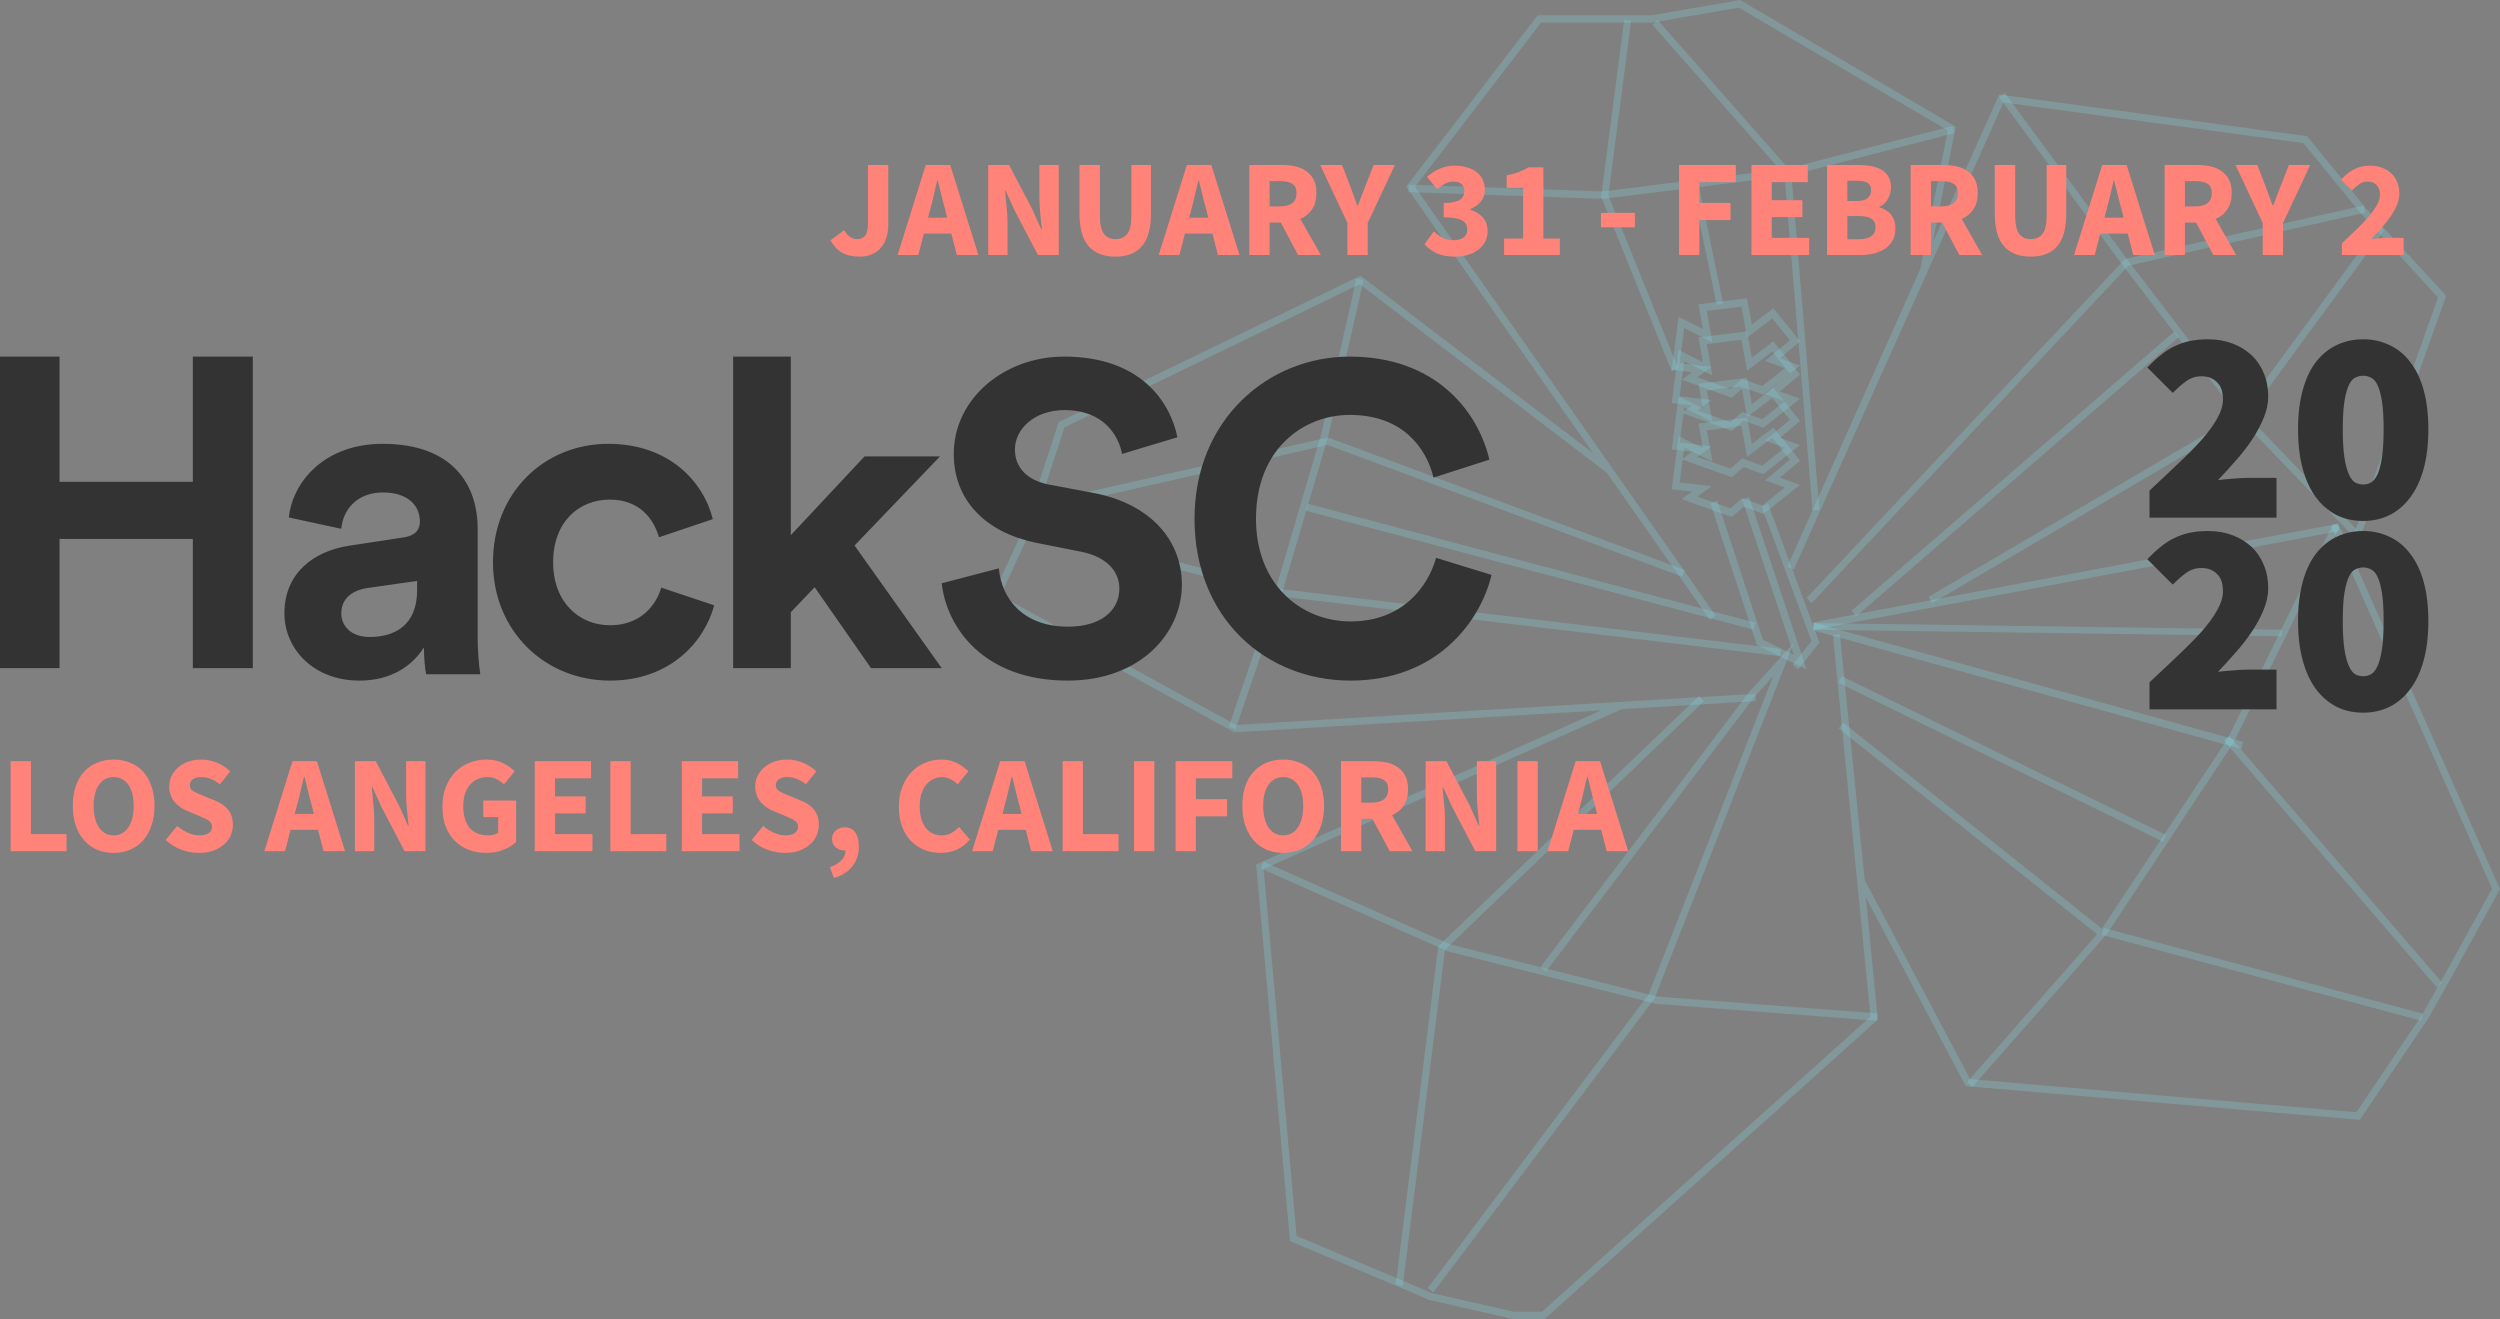 <svg viewBox="0 0 1304 688" fill="none" xmlns="http://www.w3.org/2000/svg">
<rect x="0" y="0" width="1304" height="688" fill="#808080" stroke="none"/>
<rect transform="translate(517)" fill="white"/>
<path fill-rule="evenodd" clip-rule="evenodd" d="M907.648 0L861.618 7.951H802.042L733.446 97.349L830.873 236.309L710.536 144.478L709.648 143.8L552.938 219.778L552.222 220.126L534.579 274.218L517 312.353L643.817 381.989L835.179 370.529L655.188 450.85L672.842 647.35L731.77 672.173L745.412 678.046L789.055 688H805.69L978.787 532.479L979.511 531.827L973.236 468.148L1025.33 566.538L1230.88 584.136L1266.34 531.548L1275.98 514.56L1304 463.765L1223.65 282.814L1230.79 281.234L1275.95 154.273L1243.12 118.574L1234.16 108.739L1203.38 71.046L1042.79 49.28L1008.17 126.415L1020.13 66.063L908.22 0.336L907.648 0ZM894.926 321.141L738.095 97.453L803.833 11.78H861.926L906.961 4L1015.96 68.017L1001.66 140.191L932.26 295.521L932.251 295.542L935.614 297.15L1045.01 53.442L1201.47 74.649L1231.36 111.248L1240.43 121.204L1271.68 155.185L1228.02 277.933L1222.51 279.152L1219.23 272.868L1215.92 274.574L1299.84 463.576L1272.78 512.644L1263.26 529.421L1229.06 580.139L1027.62 562.893L972.63 459.025L959.7 330.802L956.014 331.194L975.63 530.241L804.304 684.172H789.459L746.534 674.381L733.182 668.634L676.324 644.683L659.127 453.263L845.973 369.883L915.844 365.698L915.629 361.876L644.639 378.105L521.871 310.692L537.972 275.76L538.02 275.657L555.228 222.897L709.222 148.236L837.898 246.43L837.934 246.38L891.924 323.387L894.926 321.141Z" fill="#86DCEA" fill-opacity="0.25"/>
<path fill-rule="evenodd" clip-rule="evenodd" d="M1094.11 487.477L959.06 379.94L961.315 376.844L1096.37 484.382L1094.11 487.477Z" fill="#86DCEA" fill-opacity="0.25"/>
<path fill-rule="evenodd" clip-rule="evenodd" d="M1128.31 439.075L959.06 356.179L960.604 352.643L1129.86 435.54L1128.31 439.075Z" fill="#86DCEA" fill-opacity="0.25"/>
<path fill-rule="evenodd" clip-rule="evenodd" d="M1169.1 390.673L945.664 328.764L946.607 324.985L1170.04 386.894L1169.1 390.673Z" fill="#86DCEA" fill-opacity="0.25"/>
<path fill-rule="evenodd" clip-rule="evenodd" d="M1262.89 532.422L1096.37 487.692L1097.29 484.02L1263.81 528.75L1262.89 532.422Z" fill="#86DCEA" fill-opacity="0.25"/>
<path fill-rule="evenodd" clip-rule="evenodd" d="M1271.1 515.136L1160 386.35L1162.75 383.759L1273.86 512.544L1271.1 515.136Z" fill="#86DCEA" fill-opacity="0.25"/>
<path fill-rule="evenodd" clip-rule="evenodd" d="M978.88 532.422L863.769 523.596L755.117 496.188L754.976 496.125L657.655 452.981L659.113 449.447L756.292 492.528L864.347 519.786L979.153 528.589L978.88 532.422Z" fill="#86DCEA" fill-opacity="0.25"/>
<path fill-rule="evenodd" clip-rule="evenodd" d="M731.687 670.714L727.983 670.221L750.165 493.562L750.658 493.091L886.184 363.015L888.732 365.824L753.697 495.427L731.687 670.714Z" fill="#86DCEA" fill-opacity="0.25"/>
<path fill-rule="evenodd" clip-rule="evenodd" d="M644.493 380.302L640.911 379.052L665.11 308.227L689.103 226.645L707.544 145.206L711.238 146.059L692.772 227.618L692.754 227.677L668.706 309.437L644.493 380.302Z" fill="#86DCEA" fill-opacity="0.25"/>
<path fill-rule="evenodd" clip-rule="evenodd" d="M928.496 342.271L668.429 311.153L668.311 311.122L537.094 276.842L537.996 273.126L669.095 307.375L928.919 338.465L928.496 342.271Z" fill="#86DCEA" fill-opacity="0.25"/>
<path fill-rule="evenodd" clip-rule="evenodd" d="M946.313 328.442L945.664 324.584L1219.63 273.126L1220.28 276.984L946.313 328.442Z" fill="#86DCEA" fill-opacity="0.25"/>
<path fill-rule="evenodd" clip-rule="evenodd" d="M914.595 328.442L681.098 266.434L682.026 262.754L915.523 324.762L914.595 328.442Z" fill="#86DCEA" fill-opacity="0.25"/>
<path fill-rule="evenodd" clip-rule="evenodd" d="M877.402 300.784L692.402 232.094L541.258 266.413L540.443 262.743L692.656 228.181L693.17 228.372L878.685 297.253L877.402 300.784Z" fill="#86DCEA" fill-opacity="0.25"/>
<path fill-rule="evenodd" clip-rule="evenodd" d="M871.961 193.608L835.149 102.516L835.218 101.99L847.159 10.372L850.793 10.895L838.919 101.987L875.336 192.101L871.961 193.608Z" fill="#86DCEA" fill-opacity="0.25"/>
<path fill-rule="evenodd" clip-rule="evenodd" d="M945.404 266.211L930.759 91.177L861.94 12.955L864.602 10.372L934.26 89.549L949.013 265.878L945.404 266.211Z" fill="#86DCEA" fill-opacity="0.25"/>
<path fill-rule="evenodd" clip-rule="evenodd" d="M836.057 103.719L734.681 100.219L734.805 96.348L835.897 99.838L932.527 87.894L1018.44 65.689L1019.34 69.447L933.201 91.711L836.057 103.719Z" fill="#86DCEA" fill-opacity="0.25"/>
<path fill-rule="evenodd" clip-rule="evenodd" d="M895.392 159.035L882.034 94.186L885.421 93.347L898.779 158.196L895.392 159.035Z" fill="#86DCEA" fill-opacity="0.25"/>
<path fill-rule="evenodd" clip-rule="evenodd" d="M1227.72 280.04L1168.24 218.182L1168.18 218.097L1106.55 137.531L1042.78 50.737L1045.71 48.402L1109.46 135.166L1171 215.617L1230.32 277.321L1227.72 280.04Z" fill="#86DCEA" fill-opacity="0.25"/>
<path fill-rule="evenodd" clip-rule="evenodd" d="M1007.78 314.613L1005.94 311.27L1168.72 215.789L1240.75 117.548L1243.72 119.87L1171.22 218.741L1170.88 218.937L1007.78 314.613Z" fill="#86DCEA" fill-opacity="0.25"/>
<path fill-rule="evenodd" clip-rule="evenodd" d="M944.946 314.613L942.315 311.941L1108.41 135.047L1108.95 134.926L1232.9 107.176L1233.67 110.915L1110.27 138.544L944.946 314.613Z" fill="#86DCEA" fill-opacity="0.25"/>
<path fill-rule="evenodd" clip-rule="evenodd" d="M968.147 321.528L965.757 318.585L1134.16 172.864L1136.55 175.807L968.147 321.528Z" fill="#86DCEA" fill-opacity="0.25"/>
<path fill-rule="evenodd" clip-rule="evenodd" d="M747.61 674.171L744.728 671.821L859.86 518.805L924.869 352.719L915.241 363.306L806.46 506.654L803.587 504.293L912.47 360.81L912.526 360.749L935.617 335.357L863.057 520.736L747.61 674.171Z" fill="#86DCEA" fill-opacity="0.25"/>
<path fill-rule="evenodd" clip-rule="evenodd" d="M1190.08 331.899L945.664 328.459L945.719 324.985L1190.14 328.426L1190.08 331.899Z" fill="#86DCEA" fill-opacity="0.25"/>
<path fill-rule="evenodd" clip-rule="evenodd" d="M1028.75 566.995L1026.04 564.391L1096.13 484.714L1161.86 385.433L1217 273.126L1220.28 274.882L1165.02 387.414L1164.95 387.518L1099.02 487.122L1098.93 487.219L1028.75 566.995Z" fill="#86DCEA" fill-opacity="0.25"/>
<path fill-rule="evenodd" clip-rule="evenodd" d="M885.389 196.835L902.576 202.961L908.71 197.621L919.157 201.414L930.94 192.041L920.631 188.298L933.605 177.492L924.382 166.098L911.299 176.073L908.303 159.962L890.285 162.16L893.19 178.612L878.49 171.114L876.149 189.411L892.718 191.347L885.389 196.835ZM903.32 207.437L877.186 198.122L882.459 194.173L871.987 192.95L875.539 165.19L888.221 171.659L885.927 158.665L911.236 155.578L913.786 169.291L924.966 160.768L938.966 178.065L928.37 186.89L938.858 190.697L919.793 205.863L909.443 202.105L903.32 207.437Z" fill="#86DCEA" fill-opacity="0.25"/>
<path fill-rule="evenodd" clip-rule="evenodd" d="M885.389 214.122L902.576 220.248L908.71 214.907L919.157 218.7L930.94 209.327L920.631 205.585L933.605 194.779L924.382 183.385L911.299 193.359L908.303 177.249L890.285 179.447L893.19 195.899L878.49 188.401L876.149 206.698L892.718 208.633L885.389 214.122ZM903.32 224.724L877.186 215.408L882.459 211.459L871.987 210.236L875.539 182.476L888.221 188.946L885.927 175.952L911.236 172.864L913.786 186.578L924.966 178.055L938.966 195.351L928.37 204.176L938.858 207.984L919.793 223.149L909.443 219.392L903.32 224.724Z" fill="#86DCEA" fill-opacity="0.25"/>
<path fill-rule="evenodd" clip-rule="evenodd" d="M885.389 238.323L902.576 244.449L908.71 239.109L919.157 242.901L930.94 233.528L920.631 229.786L933.605 218.98L924.382 207.585L911.299 217.56L908.303 201.45L890.285 203.648L893.19 220.1L878.49 212.602L876.149 230.899L892.718 232.835L885.389 238.323ZM903.32 248.925L877.186 239.609L882.459 235.66L871.987 234.437L875.539 206.677L888.221 213.147L885.927 200.153L911.236 197.065L913.786 210.779L924.966 202.256L938.966 219.552L928.37 228.377L938.858 232.185L919.793 247.35L909.443 243.593L903.32 248.925Z" fill="#86DCEA" fill-opacity="0.25"/>
<path fill-rule="evenodd" clip-rule="evenodd" d="M885.389 259.066L902.576 265.193L908.71 259.852L919.157 263.645L930.94 254.272L920.631 250.529L933.605 239.724L924.382 228.329L911.299 238.304L908.303 222.194L890.285 224.392L893.19 240.844L878.49 233.345L876.149 251.643L892.718 253.578L885.389 259.066ZM903.32 269.668L877.186 260.353L882.459 256.404L871.987 255.181L875.539 227.421L888.221 233.89L885.927 220.897L911.236 217.809L913.786 231.523L924.966 222.999L938.966 240.296L928.37 249.121L938.858 252.929L919.793 268.094L909.443 264.336L903.32 269.668Z" fill="#86DCEA" fill-opacity="0.25"/>
<path fill-rule="evenodd" clip-rule="evenodd" d="M942.315 349.186L916.417 336.526L892.081 262.347L895.73 261.115L919.552 333.726L935.74 341.64L908.722 260.547L912.366 259.297L942.315 349.186Z" fill="#86DCEA" fill-opacity="0.25"/>
<path fill-rule="evenodd" clip-rule="evenodd" d="M937.863 349.186L935.133 346.658L944.865 334.383L918.872 264.198L922.21 262.754L949.013 335.124L937.863 349.186Z" fill="#86DCEA" fill-opacity="0.25"/>
<path fill-rule="evenodd" clip-rule="evenodd" d="M131.864 348.5H100.586V281.116H31.053V348.5H0V186H31.053V251.321H100.586V186H131.864V348.5ZM148.347 319.917C148.347 299.058 163.41 287.442 182.412 284.598L210.452 280.331C216.941 279.383 219.026 276.064 219.026 272.035C219.026 263.738 212.77 256.864 199.793 256.864C186.352 256.864 178.936 265.634 178.01 275.827L150.665 269.901C152.519 251.649 168.972 231.5 199.561 231.5C235.711 231.5 249.152 252.36 249.152 275.827V333.192C249.152 339.355 249.847 347.652 250.542 351.681H222.271C221.576 348.6 221.112 342.2 221.112 337.696C215.319 346.941 204.427 355 187.511 355C163.178 355 148.347 338.17 148.347 319.917ZM192.737 332.25C205.616 332.25 217.576 326.443 217.576 307.732V303L192.047 306.656C184.227 307.732 178.017 311.818 178.017 319.991C178.017 326.228 182.847 332.25 192.737 332.25ZM318.012 260.601C301.967 260.601 288.517 272.193 288.517 293.25C288.517 314.307 302.203 326.136 318.248 326.136C334.292 326.136 342.315 315.489 344.91 306.499L372.517 315.726C367.326 335.126 349.158 355 318.248 355C284.034 355 257.136 328.975 257.136 293.25C257.136 257.288 283.562 231.5 317.304 231.5C348.922 231.5 366.854 251.137 371.809 270.774L343.731 280.238C340.899 270.537 333.585 260.601 318.012 260.601ZM490.29 238.072L445.735 284.532L491.195 348.5H454.329L424.927 306.304L412.487 319.322V348.5H382.407V186H412.487V279.146L450.937 238.072H490.29ZM614.138 228.078L585.265 236.769C583.635 227.85 576.184 213.9 555.227 213.9C539.627 213.9 529.382 223.733 529.382 234.482C529.382 243.401 535.203 250.49 547.311 252.777L570.363 257.122C600.4 262.839 616.466 282.049 616.466 304.917C616.466 329.844 595.277 355 556.857 355C513.082 355 493.756 327.329 491.195 304.231L520.999 296.456C522.396 312.464 533.806 326.871 557.09 326.871C574.321 326.871 583.868 318.41 583.868 306.976C583.868 297.599 576.649 290.281 563.843 287.766L540.791 283.192C514.48 277.932 497.482 261.238 497.482 236.769C497.482 207.954 523.793 186 554.995 186C595.044 186 610.412 209.783 614.138 228.078ZM704.454 355C660.057 355 623.059 322.298 623.059 270.614C623.059 218.931 661.402 186 704.005 186C747.954 186 770.601 213.442 776.879 239.742L747.729 249.118C743.917 233.567 731.585 216.415 704.005 216.415C680.237 216.415 655.124 233.796 655.124 270.614C655.124 305.146 678.892 324.127 704.454 324.127C731.585 324.127 744.814 306.061 749.075 290.968L778 299.886C771.946 324.813 749.075 355 704.454 355Z" fill="#333333"/>
<path d="M1121.18 270V255.888C1126.56 250.896 1131.55 246.192 1136.16 241.776C1140.86 237.36 1144.94 233.232 1148.4 229.392C1151.86 225.456 1154.54 221.76 1156.46 218.304C1158.48 214.752 1159.49 211.44 1159.49 208.368C1159.49 204.24 1158.43 201.216 1156.32 199.296C1154.3 197.28 1151.62 196.272 1148.26 196.272C1145.18 196.272 1142.45 197.184 1140.05 199.008C1137.74 200.736 1135.49 202.704 1133.28 204.912L1120.03 191.664C1122.43 189.168 1124.78 187.008 1127.09 185.184C1129.39 183.264 1131.79 181.728 1134.29 180.576C1136.88 179.328 1139.57 178.416 1142.35 177.84C1145.23 177.264 1148.35 176.976 1151.71 176.976C1156.32 176.976 1160.54 177.696 1164.38 179.136C1168.22 180.576 1171.54 182.592 1174.32 185.184C1177.1 187.776 1179.26 190.944 1180.8 194.688C1182.34 198.336 1183.1 202.416 1183.1 206.928C1183.1 210.576 1182.29 214.32 1180.66 218.16C1179.12 221.904 1177.1 225.648 1174.61 229.392C1172.11 233.136 1169.28 236.784 1166.11 240.336C1163.04 243.888 1159.97 247.248 1156.9 250.416C1159.2 250.128 1161.79 249.888 1164.67 249.696C1167.65 249.408 1170.14 249.264 1172.16 249.264H1187.42V270H1121.18ZM1232.65 271.728C1227.56 271.728 1222.95 270.72 1218.82 268.704C1214.69 266.592 1211.09 263.52 1208.02 259.488C1205.05 255.456 1202.74 250.464 1201.11 244.512C1199.48 238.56 1198.66 231.696 1198.66 223.92C1198.66 216.144 1199.48 209.328 1201.11 203.472C1202.74 197.52 1205.05 192.624 1208.02 188.784C1211.09 184.848 1214.69 181.92 1218.82 180C1222.95 177.984 1227.56 176.976 1232.65 176.976C1237.64 176.976 1242.2 177.984 1246.33 180C1250.55 181.92 1254.15 184.848 1257.13 188.784C1260.2 192.72 1262.55 197.616 1264.18 203.472C1265.81 209.328 1266.63 216.144 1266.63 223.92C1266.63 231.696 1265.81 238.56 1264.18 244.512C1262.55 250.464 1260.2 255.456 1257.13 259.488C1254.15 263.52 1250.55 266.592 1246.33 268.704C1242.2 270.72 1237.64 271.728 1232.65 271.728ZM1232.65 252.72C1234.09 252.72 1235.43 252.384 1236.68 251.712C1238.02 250.944 1239.17 249.504 1240.13 247.392C1241.09 245.28 1241.86 242.352 1242.44 238.608C1243.01 234.864 1243.3 229.968 1243.3 223.92C1243.3 217.872 1243.01 213.024 1242.44 209.376C1241.86 205.728 1241.09 202.896 1240.13 200.88C1239.17 198.864 1238.02 197.568 1236.68 196.992C1235.43 196.32 1234.09 195.984 1232.65 195.984C1231.21 195.984 1229.81 196.32 1228.47 196.992C1227.22 197.568 1226.12 198.864 1225.16 200.88C1224.2 202.896 1223.43 205.728 1222.85 209.376C1222.28 213.024 1221.99 217.872 1221.99 223.92C1221.99 229.968 1222.28 234.864 1222.85 238.608C1223.43 242.352 1224.2 245.28 1225.16 247.392C1226.12 249.504 1227.22 250.944 1228.47 251.712C1229.81 252.384 1231.21 252.72 1232.65 252.72ZM1121.18 370V355.888C1126.56 350.896 1131.55 346.192 1136.16 341.776C1140.86 337.36 1144.94 333.232 1148.4 329.392C1151.86 325.456 1154.54 321.76 1156.46 318.304C1158.48 314.752 1159.49 311.44 1159.49 308.368C1159.49 304.24 1158.43 301.216 1156.32 299.296C1154.3 297.28 1151.62 296.272 1148.26 296.272C1145.18 296.272 1142.45 297.184 1140.05 299.008C1137.74 300.736 1135.49 302.704 1133.28 304.912L1120.03 291.664C1122.43 289.168 1124.78 287.008 1127.09 285.184C1129.39 283.264 1131.79 281.728 1134.29 280.576C1136.88 279.328 1139.57 278.416 1142.35 277.84C1145.23 277.264 1148.35 276.976 1151.71 276.976C1156.32 276.976 1160.54 277.696 1164.38 279.136C1168.22 280.576 1171.54 282.592 1174.32 285.184C1177.1 287.776 1179.26 290.944 1180.8 294.688C1182.34 298.336 1183.1 302.416 1183.1 306.928C1183.1 310.576 1182.29 314.32 1180.66 318.16C1179.12 321.904 1177.1 325.648 1174.61 329.392C1172.11 333.136 1169.28 336.784 1166.11 340.336C1163.04 343.888 1159.97 347.248 1156.9 350.416C1159.2 350.128 1161.79 349.888 1164.67 349.696C1167.65 349.408 1170.14 349.264 1172.16 349.264H1187.42V370H1121.18ZM1232.65 371.728C1227.56 371.728 1222.95 370.72 1218.82 368.704C1214.69 366.592 1211.09 363.52 1208.02 359.488C1205.05 355.456 1202.74 350.464 1201.11 344.512C1199.48 338.56 1198.66 331.696 1198.66 323.92C1198.66 316.144 1199.48 309.328 1201.11 303.472C1202.74 297.52 1205.05 292.624 1208.02 288.784C1211.09 284.848 1214.69 281.92 1218.82 280C1222.95 277.984 1227.56 276.976 1232.65 276.976C1237.64 276.976 1242.2 277.984 1246.33 280C1250.55 281.92 1254.15 284.848 1257.13 288.784C1260.2 292.72 1262.55 297.616 1264.18 303.472C1265.81 309.328 1266.63 316.144 1266.63 323.92C1266.63 331.696 1265.81 338.56 1264.18 344.512C1262.55 350.464 1260.2 355.456 1257.13 359.488C1254.15 363.52 1250.55 366.592 1246.33 368.704C1242.2 370.72 1237.64 371.728 1232.65 371.728ZM1232.65 352.72C1234.09 352.72 1235.43 352.384 1236.68 351.712C1238.02 350.944 1239.17 349.504 1240.13 347.392C1241.09 345.28 1241.86 342.352 1242.44 338.608C1243.01 334.864 1243.3 329.968 1243.3 323.92C1243.3 317.872 1243.01 313.024 1242.44 309.376C1241.86 305.728 1241.09 302.896 1240.13 300.88C1239.17 298.864 1238.02 297.568 1236.68 296.992C1235.43 296.32 1234.09 295.984 1232.65 295.984C1231.21 295.984 1229.81 296.32 1228.47 296.992C1227.22 297.568 1226.12 298.864 1225.16 300.88C1224.2 302.896 1223.43 305.728 1222.85 309.376C1222.28 313.024 1221.99 317.872 1221.99 323.92C1221.99 329.968 1222.28 334.864 1222.85 338.608C1223.43 342.352 1224.2 345.28 1225.16 347.392C1226.12 349.504 1227.22 350.944 1228.47 351.712C1229.81 352.384 1231.21 352.72 1232.65 352.72Z" fill="#333333"/>
<path d="M5.544 444V397.056H16.128V435.072H34.704V444H5.544ZM59.288 444.864C56.12 444.864 53.216 444.312 50.576 443.208C47.984 442.056 45.752 440.424 43.88 438.312C42.008 436.2 40.544 433.632 39.488 430.608C38.48 427.584 37.976 424.152 37.976 420.312C37.976 416.472 38.48 413.064 39.488 410.088C40.544 407.064 42.008 404.544 43.88 402.528C45.752 400.464 47.984 398.904 50.576 397.848C53.216 396.744 56.12 396.192 59.288 396.192C62.456 396.192 65.336 396.744 67.928 397.848C70.568 398.904 72.824 400.464 74.696 402.528C76.568 404.592 78.008 407.136 79.016 410.16C80.072 413.136 80.6 416.52 80.6 420.312C80.6 424.152 80.072 427.584 79.016 430.608C78.008 433.632 76.568 436.2 74.696 438.312C72.824 440.424 70.568 442.056 67.928 443.208C65.336 444.312 62.456 444.864 59.288 444.864ZM59.288 435.72C62.504 435.72 65.048 434.352 66.92 431.616C68.792 428.832 69.728 425.064 69.728 420.312C69.728 415.608 68.792 411.936 66.92 409.296C65.048 406.656 62.504 405.336 59.288 405.336C56.072 405.336 53.528 406.656 51.656 409.296C49.784 411.936 48.848 415.608 48.848 420.312C48.848 425.064 49.784 428.832 51.656 431.616C53.528 434.352 56.072 435.72 59.288 435.72ZM103.755 444.864C100.683 444.864 97.611 444.312 94.539 443.208C91.515 442.056 88.803 440.352 86.403 438.096L92.451 430.824C94.131 432.264 95.979 433.44 97.995 434.352C100.059 435.264 102.075 435.72 104.043 435.72C106.251 435.72 107.883 435.312 108.939 434.496C110.043 433.68 110.595 432.576 110.595 431.184C110.595 430.464 110.427 429.84 110.091 429.312C109.803 428.784 109.347 428.328 108.723 427.944C108.147 427.512 107.427 427.128 106.563 426.792C105.747 426.408 104.835 426 103.827 425.568L97.707 422.976C96.507 422.496 95.331 421.872 94.179 421.104C93.075 420.336 92.067 419.448 91.155 418.44C90.291 417.384 89.595 416.184 89.067 414.84C88.539 413.448 88.275 411.888 88.275 410.16C88.275 408.24 88.683 406.44 89.499 404.76C90.315 403.032 91.467 401.544 92.955 400.296C94.443 399 96.195 397.992 98.211 397.272C100.275 396.552 102.531 396.192 104.979 396.192C107.715 396.192 110.403 396.72 113.043 397.776C115.731 398.832 118.083 400.368 120.099 402.384L114.699 409.08C113.163 407.88 111.627 406.968 110.091 406.344C108.555 405.672 106.851 405.336 104.979 405.336C103.155 405.336 101.691 405.72 100.587 406.488C99.531 407.208 99.003 408.24 99.003 409.584C99.003 410.304 99.171 410.928 99.507 411.456C99.891 411.936 100.395 412.392 101.019 412.824C101.691 413.208 102.459 413.592 103.323 413.976C104.187 414.312 105.123 414.696 106.131 415.128L112.179 417.576C115.059 418.728 117.315 420.312 118.947 422.328C120.627 424.344 121.467 427.008 121.467 430.32C121.467 432.288 121.059 434.16 120.243 435.936C119.475 437.664 118.323 439.2 116.787 440.544C115.299 441.84 113.451 442.896 111.243 443.712C109.035 444.48 106.539 444.864 103.755 444.864ZM154.865 420.24L153.713 424.56H163.721L162.641 420.24C161.969 417.888 161.321 415.392 160.697 412.752C160.073 410.112 159.449 407.568 158.825 405.12H158.537C157.961 407.616 157.361 410.184 156.737 412.824C156.161 415.416 155.537 417.888 154.865 420.24ZM137.873 444L152.561 397.056H165.305L179.993 444H168.761L165.881 432.84H151.553L148.673 444H137.873ZM185.122 444V397.056H195.994L208.234 420.384L212.842 430.752H213.13C212.89 428.256 212.602 425.472 212.266 422.4C211.978 419.328 211.834 416.4 211.834 413.616V397.056H221.914V444H211.042L198.802 420.6L194.194 410.376H193.906C194.146 412.968 194.41 415.752 194.698 418.728C195.034 421.704 195.202 424.584 195.202 427.368V444H185.122ZM253.741 444.864C250.525 444.864 247.501 444.36 244.669 443.352C241.885 442.296 239.461 440.76 237.397 438.744C235.333 436.728 233.701 434.232 232.501 431.256C231.349 428.232 230.773 424.752 230.773 420.816C230.773 416.928 231.373 413.472 232.573 410.448C233.773 407.376 235.405 404.784 237.469 402.672C239.581 400.56 242.029 398.952 244.813 397.848C247.597 396.744 250.549 396.192 253.669 396.192C257.077 396.192 260.005 396.816 262.453 398.064C264.901 399.312 266.893 400.728 268.429 402.312L262.885 409.08C261.685 408.024 260.413 407.136 259.069 406.416C257.725 405.696 256.045 405.336 254.029 405.336C252.205 405.336 250.525 405.696 248.989 406.416C247.501 407.088 246.205 408.072 245.101 409.368C243.997 410.664 243.133 412.248 242.509 414.12C241.933 415.992 241.645 418.104 241.645 420.456C241.645 425.304 242.725 429.072 244.885 431.76C247.093 434.4 250.405 435.72 254.821 435.72C255.781 435.72 256.717 435.6 257.629 435.36C258.541 435.12 259.285 434.76 259.861 434.28V426.216H252.085V417.576H269.221V439.176C267.589 440.76 265.429 442.104 262.741 443.208C260.053 444.312 257.053 444.864 253.741 444.864ZM278.919 444V397.056H308.295V405.984H289.503V415.416H305.487V424.272H289.503V435.072H309.015V444H278.919ZM318.364 444V397.056H328.948V435.072H347.524V444H318.364ZM355.63 444V397.056H385.006V405.984H366.214V415.416H382.198V424.272H366.214V435.072H385.726V444H355.63ZM409.403 444.864C406.331 444.864 403.259 444.312 400.187 443.208C397.163 442.056 394.451 440.352 392.051 438.096L398.099 430.824C399.779 432.264 401.627 433.44 403.643 434.352C405.707 435.264 407.723 435.72 409.691 435.72C411.899 435.72 413.531 435.312 414.587 434.496C415.691 433.68 416.243 432.576 416.243 431.184C416.243 430.464 416.075 429.84 415.739 429.312C415.451 428.784 414.995 428.328 414.371 427.944C413.795 427.512 413.075 427.128 412.211 426.792C411.395 426.408 410.483 426 409.475 425.568L403.355 422.976C402.155 422.496 400.979 421.872 399.827 421.104C398.723 420.336 397.715 419.448 396.803 418.44C395.939 417.384 395.243 416.184 394.715 414.84C394.187 413.448 393.923 411.888 393.923 410.16C393.923 408.24 394.331 406.44 395.147 404.76C395.963 403.032 397.115 401.544 398.603 400.296C400.091 399 401.843 397.992 403.859 397.272C405.923 396.552 408.179 396.192 410.627 396.192C413.363 396.192 416.051 396.72 418.691 397.776C421.379 398.832 423.731 400.368 425.747 402.384L420.347 409.08C418.811 407.88 417.275 406.968 415.739 406.344C414.203 405.672 412.499 405.336 410.627 405.336C408.803 405.336 407.339 405.72 406.235 406.488C405.179 407.208 404.651 408.24 404.651 409.584C404.651 410.304 404.819 410.928 405.155 411.456C405.539 411.936 406.043 412.392 406.667 412.824C407.339 413.208 408.107 413.592 408.971 413.976C409.835 414.312 410.771 414.696 411.779 415.128L417.827 417.576C420.707 418.728 422.963 420.312 424.595 422.328C426.275 424.344 427.115 427.008 427.115 430.32C427.115 432.288 426.707 434.16 425.891 435.936C425.123 437.664 423.971 439.2 422.435 440.544C420.947 441.84 419.099 442.896 416.891 443.712C414.683 444.48 412.187 444.864 409.403 444.864ZM435.011 457.968L432.851 452.352C435.539 451.392 437.579 450.144 438.971 448.608C440.363 447.072 441.035 445.392 440.987 443.568H440.411C438.731 443.568 437.243 443.064 435.947 442.056C434.651 441 434.003 439.512 434.003 437.592C434.003 435.768 434.651 434.304 435.947 433.2C437.243 432.096 438.803 431.544 440.627 431.544C443.027 431.544 444.851 432.432 446.099 434.208C447.347 435.936 447.971 438.384 447.971 441.552C447.971 445.536 446.867 448.944 444.659 451.776C442.451 454.656 439.235 456.72 435.011 457.968ZM490.667 444.864C487.691 444.864 484.883 444.36 482.243 443.352C479.603 442.296 477.275 440.76 475.259 438.744C473.291 436.728 471.731 434.232 470.579 431.256C469.427 428.232 468.851 424.752 468.851 420.816C468.851 416.928 469.451 413.472 470.651 410.448C471.851 407.376 473.459 404.784 475.475 402.672C477.491 400.56 479.843 398.952 482.531 397.848C485.219 396.744 488.051 396.192 491.027 396.192C494.051 396.192 496.763 396.816 499.163 398.064C501.563 399.264 503.555 400.68 505.139 402.312L499.523 409.08C498.323 407.976 497.051 407.088 495.707 406.416C494.411 405.696 492.923 405.336 491.243 405.336C489.659 405.336 488.147 405.696 486.707 406.416C485.315 407.088 484.091 408.072 483.035 409.368C482.027 410.664 481.211 412.248 480.587 414.12C480.011 415.992 479.723 418.104 479.723 420.456C479.723 425.304 480.755 429.072 482.819 431.76C484.883 434.4 487.643 435.72 491.099 435.72C493.019 435.72 494.723 435.312 496.211 434.496C497.747 433.632 499.091 432.576 500.243 431.328L505.859 437.952C501.923 442.56 496.859 444.864 490.667 444.864ZM524.005 420.24L522.853 424.56H532.861L531.781 420.24C531.109 417.888 530.461 415.392 529.837 412.752C529.213 410.112 528.589 407.568 527.965 405.12H527.677C527.101 407.616 526.501 410.184 525.877 412.824C525.301 415.416 524.677 417.888 524.005 420.24ZM507.013 444L521.701 397.056H534.445L549.133 444H537.901L535.021 432.84H520.693L517.813 444H507.013ZM554.263 444V397.056H564.847V435.072H583.423V444H554.263ZM591.528 444V397.056H602.112V444H591.528ZM613.185 444V397.056H642.777V405.984H623.769V416.856H640.041V425.784H623.769V444H613.185ZM669.319 444.864C666.151 444.864 663.247 444.312 660.607 443.208C658.015 442.056 655.783 440.424 653.911 438.312C652.039 436.2 650.575 433.632 649.519 430.608C648.511 427.584 648.007 424.152 648.007 420.312C648.007 416.472 648.511 413.064 649.519 410.088C650.575 407.064 652.039 404.544 653.911 402.528C655.783 400.464 658.015 398.904 660.607 397.848C663.247 396.744 666.151 396.192 669.319 396.192C672.487 396.192 675.367 396.744 677.959 397.848C680.599 398.904 682.855 400.464 684.727 402.528C686.599 404.592 688.039 407.136 689.047 410.16C690.103 413.136 690.631 416.52 690.631 420.312C690.631 424.152 690.103 427.584 689.047 430.608C688.039 433.632 686.599 436.2 684.727 438.312C682.855 440.424 680.599 442.056 677.959 443.208C675.367 444.312 672.487 444.864 669.319 444.864ZM669.319 435.72C672.535 435.72 675.079 434.352 676.951 431.616C678.823 428.832 679.759 425.064 679.759 420.312C679.759 415.608 678.823 411.936 676.951 409.296C675.079 406.656 672.535 405.336 669.319 405.336C666.103 405.336 663.559 406.656 661.687 409.296C659.815 411.936 658.879 415.608 658.879 420.312C658.879 425.064 659.815 428.832 661.687 431.616C663.559 434.352 666.103 435.72 669.319 435.72ZM699.458 444V397.056H716.378C718.874 397.056 721.202 397.296 723.362 397.776C725.57 398.256 727.49 399.072 729.122 400.224C730.754 401.328 732.05 402.816 733.01 404.688C733.97 406.56 734.45 408.888 734.45 411.672C734.45 415.128 733.682 417.984 732.146 420.24C730.658 422.448 728.642 424.104 726.098 425.208L736.754 444H724.874L715.874 427.08H710.042V444H699.458ZM710.042 418.656H715.514C718.298 418.656 720.41 418.08 721.85 416.928C723.338 415.728 724.082 413.976 724.082 411.672C724.082 409.368 723.338 407.76 721.85 406.848C720.41 405.936 718.298 405.48 715.514 405.48H710.042V418.656ZM743.614 444V397.056H754.486L766.726 420.384L771.334 430.752H771.622C771.382 428.256 771.094 425.472 770.758 422.4C770.47 419.328 770.326 416.4 770.326 413.616V397.056H780.406V444H769.534L757.294 420.6L752.686 410.376H752.398C752.638 412.968 752.902 415.752 753.19 418.728C753.526 421.704 753.694 424.584 753.694 427.368V444H743.614ZM791.497 444V397.056H802.081V444H791.497ZM824.169 420.24L823.017 424.56H833.025L831.945 420.24C831.273 417.888 830.625 415.392 830.001 412.752C829.377 410.112 828.753 407.568 828.129 405.12H827.841C827.265 407.616 826.665 410.184 826.041 412.824C825.465 415.416 824.841 417.888 824.169 420.24ZM807.177 444L821.865 397.056H834.609L849.297 444H838.065L835.185 432.84H820.857L817.977 444H807.177Z" fill="#FF8379"/>
<path d="M448.272 133.864C444.672 133.864 441.648 133.168 439.2 131.776C436.8 130.384 434.784 128.248 433.152 125.368L440.352 120.04C441.216 121.624 442.224 122.8 443.376 123.568C444.528 124.336 445.704 124.72 446.904 124.72C448.824 124.72 450.264 124.144 451.224 122.992C452.232 121.792 452.736 119.632 452.736 116.512V86.056H463.32V117.376C463.32 119.632 463.008 121.768 462.384 123.784C461.808 125.8 460.896 127.552 459.648 129.04C458.448 130.528 456.888 131.704 454.968 132.568C453.096 133.432 450.864 133.864 448.272 133.864ZM485.193 109.24L484.041 113.56H494.049L492.969 109.24C492.297 106.888 491.649 104.392 491.025 101.752C490.401 99.112 489.777 96.568 489.153 94.12H488.865C488.289 96.616 487.689 99.184 487.065 101.824C486.489 104.416 485.865 106.888 485.193 109.24ZM468.201 133L482.889 86.056H495.633L510.321 133H499.089L496.209 121.84H481.881L479.001 133H468.201ZM515.45 133V86.056H526.322L538.562 109.384L543.17 119.752H543.458C543.218 117.256 542.93 114.472 542.594 111.4C542.306 108.328 542.162 105.4 542.162 102.616V86.056H552.242V133H541.37L529.13 109.6L524.522 99.376H524.234C524.474 101.968 524.738 104.752 525.026 107.728C525.362 110.704 525.53 113.584 525.53 116.368V133H515.45ZM581.837 133.864C575.741 133.864 571.085 132.064 567.869 128.464C564.653 124.864 563.045 119.128 563.045 111.256V86.056H573.701V112.336C573.701 116.944 574.397 120.16 575.789 121.984C577.181 123.808 579.197 124.72 581.837 124.72C584.477 124.72 586.517 123.808 587.957 121.984C589.397 120.16 590.117 116.944 590.117 112.336V86.056H600.341V111.256C600.341 119.128 598.757 124.864 595.589 128.464C592.469 132.064 587.885 133.864 581.837 133.864ZM621.388 109.24L620.236 113.56H630.244L629.164 109.24C628.492 106.888 627.844 104.392 627.22 101.752C626.596 99.112 625.972 96.568 625.348 94.12H625.06C624.484 96.616 623.884 99.184 623.26 101.824C622.684 104.416 622.06 106.888 621.388 109.24ZM604.396 133L619.084 86.056H631.828L646.516 133H635.284L632.404 121.84H618.076L615.196 133H604.396ZM651.646 133V86.056H668.566C671.062 86.056 673.39 86.296 675.55 86.776C677.758 87.256 679.678 88.072 681.31 89.224C682.942 90.328 684.238 91.816 685.198 93.688C686.158 95.56 686.638 97.888 686.638 100.672C686.638 104.128 685.87 106.984 684.334 109.24C682.846 111.448 680.83 113.104 678.286 114.208L688.942 133H677.062L668.062 116.08H662.23V133H651.646ZM662.23 107.656H667.702C670.486 107.656 672.598 107.08 674.038 105.928C675.526 104.728 676.27 102.976 676.27 100.672C676.27 98.368 675.526 96.76 674.038 95.848C672.598 94.936 670.486 94.48 667.702 94.48H662.23V107.656ZM702.811 133V116.296L688.627 86.056H700.003L704.179 96.856C704.851 98.632 705.475 100.36 706.051 102.04C706.675 103.672 707.323 105.4 707.995 107.224H708.283C708.955 105.4 709.603 103.672 710.227 102.04C710.899 100.36 711.571 98.632 712.243 96.856L716.491 86.056H727.579L713.395 116.296V133H702.811ZM758.941 133.864C755.197 133.864 752.029 133.288 749.437 132.136C746.845 130.936 744.709 129.352 743.029 127.384L747.925 120.688C749.317 122.032 750.829 123.136 752.461 124C754.141 124.864 755.965 125.296 757.933 125.296C760.189 125.296 761.989 124.84 763.333 123.928C764.677 122.968 765.349 121.624 765.349 119.896C765.349 118.888 765.157 117.976 764.773 117.16C764.437 116.344 763.813 115.672 762.901 115.144C761.989 114.568 760.741 114.136 759.157 113.848C757.573 113.512 755.533 113.344 753.037 113.344V105.856C755.101 105.856 756.805 105.712 758.149 105.424C759.541 105.136 760.645 104.728 761.461 104.2C762.325 103.624 762.925 102.976 763.261 102.256C763.645 101.488 763.837 100.648 763.837 99.736C763.837 98.152 763.357 96.928 762.397 96.064C761.437 95.152 760.045 94.696 758.221 94.696C756.589 94.696 755.101 95.056 753.757 95.776C752.461 96.496 751.093 97.48 749.653 98.728L744.325 92.248C746.437 90.424 748.645 89.008 750.949 88C753.301 86.944 755.893 86.416 758.725 86.416C761.077 86.416 763.213 86.704 765.133 87.28C767.101 87.808 768.757 88.624 770.101 89.728C771.493 90.784 772.573 92.08 773.341 93.616C774.109 95.152 774.493 96.928 774.493 98.944C774.493 101.344 773.821 103.384 772.477 105.064C771.181 106.696 769.309 108.04 766.861 109.096V109.384C769.501 110.152 771.661 111.472 773.341 113.344C775.069 115.168 775.933 117.568 775.933 120.544C775.933 122.656 775.477 124.552 774.565 126.232C773.653 127.864 772.429 129.256 770.893 130.408C769.357 131.512 767.557 132.376 765.493 133C763.429 133.576 761.245 133.864 758.941 133.864ZM784.524 133V124.432H794.46V98.008H785.892V91.456C788.388 90.976 790.5 90.4 792.228 89.728C793.956 89.056 795.636 88.24 797.268 87.28H805.044V124.432H813.612V133H784.524ZM835.034 118.528V111.04H852.746V118.528H835.034ZM875.802 133V86.056H905.394V94.984H886.386V105.856H902.658V114.784H886.386V133H875.802ZM913.56 133V86.056H942.936V94.984H924.144V104.416H940.128V113.272H924.144V124.072H943.656V133H913.56ZM953.005 133V86.056H969.061C971.509 86.056 973.765 86.248 975.829 86.632C977.941 86.968 979.765 87.592 981.301 88.504C982.885 89.416 984.109 90.616 984.973 92.104C985.885 93.592 986.341 95.464 986.341 97.72C986.341 98.776 986.197 99.832 985.909 100.888C985.621 101.944 985.213 102.928 984.685 103.84C984.157 104.752 983.509 105.568 982.741 106.288C982.021 107.008 981.181 107.536 980.221 107.872V108.16C981.421 108.448 982.525 108.904 983.533 109.528C984.541 110.104 985.429 110.848 986.197 111.76C986.965 112.672 987.565 113.752 987.997 115C988.429 116.2 988.645 117.592 988.645 119.176C988.645 121.576 988.165 123.64 987.205 125.368C986.293 127.096 984.997 128.536 983.317 129.688C981.685 130.792 979.765 131.632 977.557 132.208C975.349 132.736 972.973 133 970.429 133H953.005ZM963.589 104.848H968.557C971.149 104.848 973.021 104.344 974.173 103.336C975.373 102.328 975.973 100.984 975.973 99.304C975.973 97.48 975.373 96.184 974.173 95.416C972.973 94.648 971.125 94.264 968.629 94.264H963.589V104.848ZM963.589 124.792H969.565C975.373 124.792 978.277 122.68 978.277 118.456C978.277 116.392 977.557 114.928 976.117 114.064C974.677 113.152 972.493 112.696 969.565 112.696H963.589V124.792ZM996.599 133V86.056H1013.52C1016.01 86.056 1018.34 86.296 1020.5 86.776C1022.71 87.256 1024.63 88.072 1026.26 89.224C1027.89 90.328 1029.19 91.816 1030.15 93.688C1031.11 95.56 1031.59 97.888 1031.59 100.672C1031.59 104.128 1030.82 106.984 1029.29 109.24C1027.8 111.448 1025.78 113.104 1023.24 114.208L1033.89 133H1022.01L1013.01 116.08H1007.18V133H996.599ZM1007.18 107.656H1012.65C1015.44 107.656 1017.55 107.08 1018.99 105.928C1020.48 104.728 1021.22 102.976 1021.22 100.672C1021.22 98.368 1020.48 96.76 1018.99 95.848C1017.55 94.936 1015.44 94.48 1012.65 94.48H1007.18V107.656ZM1059.26 133.864C1053.16 133.864 1048.51 132.064 1045.29 128.464C1042.07 124.864 1040.47 119.128 1040.47 111.256V86.056H1051.12V112.336C1051.12 116.944 1051.82 120.16 1053.21 121.984C1054.6 123.808 1056.62 124.72 1059.26 124.72C1061.9 124.72 1063.94 123.808 1065.38 121.984C1066.82 120.16 1067.54 116.944 1067.54 112.336V86.056H1077.76V111.256C1077.76 119.128 1076.18 124.864 1073.01 128.464C1069.89 132.064 1065.31 133.864 1059.26 133.864ZM1098.81 109.24L1097.66 113.56H1107.67L1106.59 109.24C1105.91 106.888 1105.27 104.392 1104.64 101.752C1104.02 99.112 1103.39 96.568 1102.77 94.12H1102.48C1101.91 96.616 1101.31 99.184 1100.68 101.824C1100.11 104.416 1099.48 106.888 1098.81 109.24ZM1081.82 133L1096.51 86.056H1109.25L1123.94 133H1112.71L1109.83 121.84H1095.5L1092.62 133H1081.82ZM1129.07 133V86.056H1145.99C1148.48 86.056 1150.81 86.296 1152.97 86.776C1155.18 87.256 1157.1 88.072 1158.73 89.224C1160.36 90.328 1161.66 91.816 1162.62 93.688C1163.58 95.56 1164.06 97.888 1164.06 100.672C1164.06 104.128 1163.29 106.984 1161.76 109.24C1160.27 111.448 1158.25 113.104 1155.71 114.208L1166.36 133H1154.48L1145.48 116.08H1139.65V133H1129.07ZM1139.65 107.656H1145.12C1147.91 107.656 1150.02 107.08 1151.46 105.928C1152.95 104.728 1153.69 102.976 1153.69 100.672C1153.69 98.368 1152.95 96.76 1151.46 95.848C1150.02 94.936 1147.91 94.48 1145.12 94.48H1139.65V107.656ZM1180.23 133V116.296L1166.05 86.056H1177.43L1181.6 96.856C1182.27 98.632 1182.9 100.36 1183.47 102.04C1184.1 103.672 1184.75 105.4 1185.42 107.224H1185.71C1186.38 105.4 1187.03 103.672 1187.65 102.04C1188.32 100.36 1188.99 98.632 1189.67 96.856L1193.91 86.056H1205L1190.82 116.296V133H1180.23ZM1221.53 133V126.952C1224.46 124.216 1227.12 121.672 1229.52 119.32C1231.97 116.92 1234.06 114.688 1235.79 112.624C1237.56 110.512 1238.93 108.568 1239.89 106.792C1240.9 104.968 1241.4 103.24 1241.4 101.608C1241.4 99.352 1240.83 97.648 1239.68 96.496C1238.52 95.296 1236.94 94.696 1234.92 94.696C1233.24 94.696 1231.76 95.176 1230.46 96.136C1229.16 97.048 1227.94 98.128 1226.79 99.376L1221.03 93.688C1223.28 91.288 1225.59 89.488 1227.94 88.288C1230.29 87.04 1233.1 86.416 1236.36 86.416C1238.62 86.416 1240.66 86.776 1242.48 87.496C1244.36 88.168 1245.96 89.152 1247.31 90.448C1248.65 91.696 1249.68 93.208 1250.4 94.984C1251.12 96.76 1251.48 98.752 1251.48 100.96C1251.48 102.88 1251.08 104.848 1250.26 106.864C1249.44 108.832 1248.34 110.824 1246.95 112.84C1245.6 114.808 1244.04 116.8 1242.27 118.816C1240.54 120.784 1238.74 122.728 1236.87 124.648C1238.02 124.504 1239.29 124.384 1240.68 124.288C1242.12 124.144 1243.4 124.072 1244.5 124.072H1253.72V133H1221.53Z" fill="#FF8379"/>
</svg>
